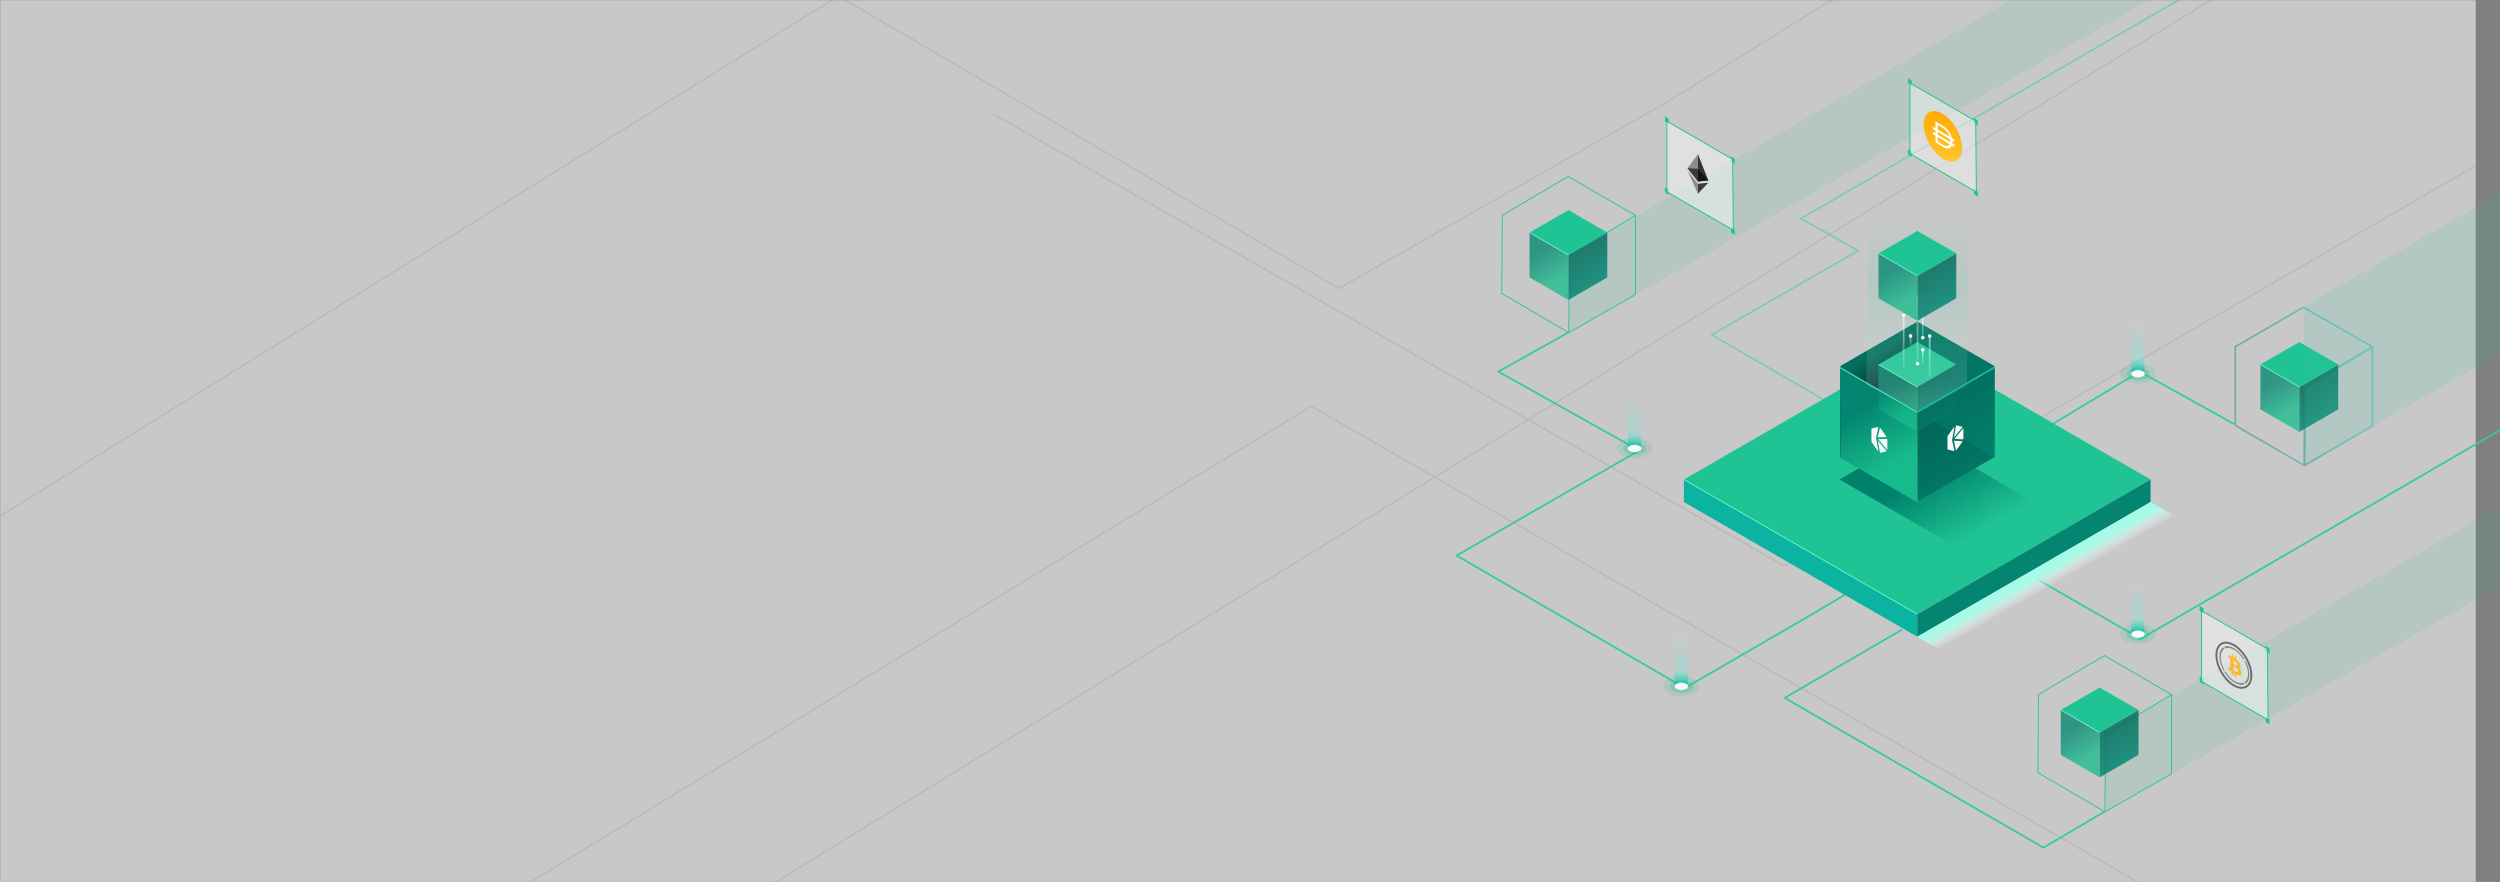 <?xml version="1.0" encoding="UTF-8"?>
<svg width="1440px" height="508px" viewBox="0 0 1440 508" version="1.1" xmlns="http://www.w3.org/2000/svg" xmlns:xlink="http://www.w3.org/1999/xlink">
    <rect x="0" y="0" width="1440" height="508" fill="#808080" stroke="none"/>
    <!-- Generator: Sketch 64 (93537) - https://sketch.com -->
    <title>bgr-header</title>
    <desc>Created with Sketch.</desc>
    <defs>
        <rect id="path-1" x="0" y="0" width="1440" height="528"></rect>
        <rect id="path-3" x="0" y="0" width="1440" height="528"></rect>
        <rect id="path-5" x="0" y="0" width="1440" height="528"></rect>
        <rect id="path-7" x="0" y="0" width="1440" height="528"></rect>
        <rect id="path-9" x="0" y="0" width="1440" height="528"></rect>
        <rect id="path-11" x="0" y="0" width="1440" height="528"></rect>
        <linearGradient x1="58.333%" y1="74.971%" x2="41.667%" y2="24.967%" id="linearGradient-13">
            <stop stop-color="#038571" offset="0%"></stop>
            <stop stop-color="#046E5F" offset="100%"></stop>
        </linearGradient>
        <linearGradient x1="58.333%" y1="74.971%" x2="41.667%" y2="24.967%" id="linearGradient-14">
            <stop stop-color="#17BB8B" offset="0%"></stop>
            <stop stop-color="#038571" offset="100%"></stop>
        </linearGradient>
        <linearGradient x1="66.667%" y1="66.656%" x2="33.333%" y2="33.32%" id="linearGradient-15">
            <stop stop-color="#20C494" offset="0%"></stop>
            <stop stop-color="#00816C" offset="100%"></stop>
        </linearGradient>
        <linearGradient x1="58.333%" y1="74.971%" x2="41.667%" y2="24.967%" id="linearGradient-16">
            <stop stop-color="#000000" offset="0%"></stop>
            <stop stop-color="#046E5F" offset="100%"></stop>
        </linearGradient>
        <linearGradient x1="58.333%" y1="74.971%" x2="41.667%" y2="24.967%" id="linearGradient-17">
            <stop stop-color="#17BB8B" offset="0%"></stop>
            <stop stop-color="#038571" offset="100%"></stop>
        </linearGradient>
        <linearGradient x1="49.168%" y1="169.031%" x2="49.168%" y2="13.678%" id="linearGradient-18">
            <stop stop-color="#20C494" offset="0%"></stop>
            <stop stop-color="#20C494" offset="18.391%"></stop>
            <stop stop-color="#FFFFFF" stop-opacity="0.259" offset="51.655%"></stop>
            <stop stop-color="#20C494" stop-opacity="0.233" offset="81.261%"></stop>
            <stop stop-color="#20C494" stop-opacity="0" offset="100%"></stop>
        </linearGradient>
        <linearGradient x1="50%" y1="99.7%" x2="50%" y2="0%" id="linearGradient-19">
            <stop stop-color="#FFFFFF" stop-opacity="0.262" offset="0%"></stop>
            <stop stop-color="#FFFFFF" stop-opacity="0.669" offset="65.4%"></stop>
            <stop stop-color="#FFFFFF" stop-opacity="0.867" offset="86.054%"></stop>
            <stop stop-color="#FFFFFF" offset="100%"></stop>
        </linearGradient>
        <linearGradient x1="50%" y1="99.7%" x2="50%" y2="0%" id="linearGradient-20">
            <stop stop-color="#FFFFFF" stop-opacity="0.262" offset="0%"></stop>
            <stop stop-color="#FFFFFF" stop-opacity="0.669" offset="65.4%"></stop>
            <stop stop-color="#FFFFFF" stop-opacity="0.867" offset="86.054%"></stop>
            <stop stop-color="#FFFFFF" offset="100%"></stop>
        </linearGradient>
        <linearGradient x1="50%" y1="99.7%" x2="50%" y2="0%" id="linearGradient-21">
            <stop stop-color="#FFFFFF" stop-opacity="0.262" offset="0%"></stop>
            <stop stop-color="#FFFFFF" stop-opacity="0.669" offset="65.4%"></stop>
            <stop stop-color="#FFFFFF" stop-opacity="0.867" offset="86.054%"></stop>
            <stop stop-color="#FFFFFF" offset="100%"></stop>
        </linearGradient>
        <linearGradient x1="50%" y1="99.7%" x2="50%" y2="0%" id="linearGradient-22">
            <stop stop-color="#FFFFFF" stop-opacity="0.262" offset="0%"></stop>
            <stop stop-color="#FFFFFF" stop-opacity="0.669" offset="65.4%"></stop>
            <stop stop-color="#FFFFFF" stop-opacity="0.867" offset="86.054%"></stop>
            <stop stop-color="#FFFFFF" offset="100%"></stop>
        </linearGradient>
        <linearGradient x1="50%" y1="99.7%" x2="50%" y2="0%" id="linearGradient-23">
            <stop stop-color="#FFFFFF" stop-opacity="0.262" offset="0%"></stop>
            <stop stop-color="#FFFFFF" stop-opacity="0.669" offset="65.4%"></stop>
            <stop stop-color="#FFFFFF" stop-opacity="0.867" offset="86.054%"></stop>
            <stop stop-color="#FFFFFF" offset="100%"></stop>
        </linearGradient>
        <linearGradient x1="50%" y1="99.7%" x2="50%" y2="0%" id="linearGradient-24">
            <stop stop-color="#FFFFFF" stop-opacity="0.262" offset="0%"></stop>
            <stop stop-color="#FFFFFF" stop-opacity="0.669" offset="65.4%"></stop>
            <stop stop-color="#FFFFFF" stop-opacity="0.867" offset="86.054%"></stop>
            <stop stop-color="#FFFFFF" offset="100%"></stop>
        </linearGradient>
        <linearGradient x1="58.333%" y1="74.971%" x2="41.667%" y2="24.967%" id="linearGradient-25">
            <stop stop-color="#038571" offset="0%"></stop>
            <stop stop-color="#046E5F" offset="100%"></stop>
        </linearGradient>
        <linearGradient x1="50%" y1="50%" x2="44.697%" y2="44.575%" id="linearGradient-26">
            <stop stop-color="#FFFFFF" stop-opacity="0" offset="0%"></stop>
            <stop stop-color="#A7FBE6" offset="100%"></stop>
        </linearGradient>
        <linearGradient x1="-0.404%" y1="50.101%" x2="100.8%" y2="50.101%" id="linearGradient-27">
            <stop stop-color="#007D79" offset="13%"></stop>
            <stop stop-color="#009E9A" offset="44%"></stop>
            <stop stop-color="#00BAB6" offset="79%"></stop>
        </linearGradient>
        <linearGradient x1="-0.811%" y1="50%" x2="100.811%" y2="50%" id="linearGradient-28">
            <stop stop-color="#007D79" offset="13%"></stop>
            <stop stop-color="#009E9A" offset="44%"></stop>
            <stop stop-color="#00BAB6" offset="79%"></stop>
        </linearGradient>
        <linearGradient x1="50%" y1="100%" x2="50%" y2="0.821%" id="linearGradient-29">
            <stop stop-color="#0AB4A0" offset="0%"></stop>
            <stop stop-color="#6FEDD9" stop-opacity="0.317" offset="30.931%"></stop>
            <stop stop-color="#6FEDD9" stop-opacity="0.119" offset="77.745%"></stop>
            <stop stop-color="#A7FBE6" stop-opacity="0" offset="100%"></stop>
        </linearGradient>
        <linearGradient x1="50%" y1="100%" x2="50%" y2="0%" id="linearGradient-30">
            <stop stop-color="#FFC631" offset="0%"></stop>
            <stop stop-color="#FFA800" offset="100%"></stop>
        </linearGradient>
    </defs>
    <g id="Page-1" stroke="none" stroke-width="1" fill="none" fill-rule="evenodd">
        <g id="bgr-header">
            <mask id="mask-2" fill="white">
                <use xlink:href="#path-1"></use>
            </mask>
            <g id="path-1" fill-rule="nonzero"></g>
            <g id="Group-20" mask="url(#mask-2)">
                <g transform="translate(-14, -20)">
                    <g id="path-bgr" opacity="0.569">
                        <g id="Rectangle" transform="translate(720, 264) scale(-1, 1) rotate(-180) translate(-720, -264) ">
                            <g id="path-1-link"></g>
                            <g id="path-1-link" fill="#FFFFFF">
                                <rect id="path-1" x="0" y="0" width="1440" height="528"></rect>
                            </g>
                        </g>
                        <g id="Path-9-Clipped">
                            <mask id="mask-4" fill="white">
                                <use xlink:href="#path-3"></use>
                            </mask>
                            <g id="path-1"></g>
                            <line x1="1670" y1="-215" x2="251" y2="656.998" id="Path-9" stroke="#E8E8E8" mask="url(#mask-4)"></line>
                        </g>
                        <g id="Path-11-Clipped">
                            <mask id="mask-6" fill="white">
                                <use xlink:href="#path-5"></use>
                            </mask>
                            <g id="path-1"></g>
                            <polyline id="Path-11" stroke="#E8E8E8" mask="url(#mask-6)" points="934.706 -346 1558 29.033 1455.4 106.5 1041.711 346 586.408 85.774"></polyline>
                        </g>
                        <g id="Path-12-Clipped">
                            <mask id="mask-8" fill="white">
                                <use xlink:href="#path-7"></use>
                            </mask>
                            <g id="path-1"></g>
                            <line x1="793" y1="-166" x2="0" y2="326.002" id="Path-12" stroke="#E8E8E8" mask="url(#mask-8)"></line>
                        </g>
                        <g id="Path-13-Clipped">
                            <mask id="mask-10" fill="white">
                                <use xlink:href="#path-9"></use>
                            </mask>
                            <g id="path-1"></g>
                            <polyline id="Path-13" stroke="#E8E8E8" mask="url(#mask-10)" points="102 -213 785.125 186.13 973.188 79.387 1445 -213"></polyline>
                        </g>
                        <g id="Path-14-Clipped">
                            <mask id="mask-12" fill="white">
                                <use xlink:href="#path-11"></use>
                            </mask>
                            <g id="path-1"></g>
                            <polyline id="Path-14" stroke="#E8E8E8" mask="url(#mask-12)" points="773.628 877 263 562.5 769.355 253.971 1500.637 675.074"></polyline>
                        </g>
                    </g>
                    <g id="illustration-header" transform="translate(853, 5)">
                        <g id="Group-3">
                            <polyline id="Path-5" stroke="#31CB9E" points="64.157 206.628 24.021 229.068 105.15 274.5 0 334.979 131.493 411.319 205.261 368.5 327.676 295.662 303.822 282.997 393.488 229.068 447.926 259.312"></polyline>
                            <polyline id="Path-2" stroke="#31CB9E" points="326.979 344.36 394 382.953 604.979 260.5 647.637 265.36"></polyline>
                            <polyline id="Path-5" stroke="#31CB9E" opacity="0.491" points="292 8.828 420 12.641 198.299 140.919 231.275 159.379 147 207.836 252.388 269"></polyline>
                            <g id="Group-6" transform="translate(25, 0)">
                                <g id="Group-Copy" transform="translate(0.157, 116.628)" stroke="#20C494" stroke-width="0.5">
                                    <path d="M39.125,0 L77.843,22.48 L39.704,45.297 L39.473,90 L0.843,67.401 L1.166,22.379 L39.125,0 Z M77.843,22.5 L77.843,68.072 L39.473,90 L39.704,45.311 L77.843,22.5 Z" id="Combined-Shape"></path>
                                </g>
                                <polygon id="Path" fill="#20C494" fill-rule="nonzero" opacity="0.106" points="40 161.628 40 206.628 399 0.678 319.021 0.678"></polygon>
                            </g>
                            <g id="Group-4" transform="translate(334, 296)">
                                <g id="Group-8">
                                    <g id="Group-Copy" transform="translate(0, 96.628)" stroke="#20C494" stroke-width="0.5">
                                        <path d="M39.125,0 L77.843,22.48 L39.704,45.297 L39.473,90 L0.843,67.401 L1.166,22.379 L39.125,0 Z M77.843,22.5 L77.843,68.072 L39.473,90 L39.704,45.311 L77.843,22.5 Z" id="Combined-Shape"></path>
                                    </g>
                                    <polygon id="Path" fill="#20C494" fill-rule="nonzero" opacity="0.106" points="39.843 141.628 39.843 186.628 287 44.911 285.562 8.52651283e-14"></polygon>
                                </g>
                                <g id="Group-2" transform="translate(14, 115)">
                                    <polygon id="Path" fill="url(#linearGradient-13)" fill-rule="nonzero" opacity="0.846" points="44.8 38.8 44.8 12.96 22.4 25.88 22.4 51.76"></polygon>
                                    <polygon id="Path" fill="url(#linearGradient-14)" fill-rule="nonzero" opacity="0.769" points="-1.81188398e-13 38.8 -1.81188398e-13 12.96 22.4 25.88 22.4 51.76"></polygon>
                                    <polygon id="Path" fill="#20C494" fill-rule="nonzero" points="44.8 12.96 22.4 -5.32907052e-15 8.8817842e-14 12.96 22.4 25.88"></polygon>
                                    <line x1="22.4" y1="25.88" x2="-1.81188398e-13" y2="12.96" id="Path" stroke="#6AEFC8" stroke-width="0.5"></line>
                                </g>
                            </g>
                            <g id="Group-10" transform="translate(189, 377)" stroke="#31CB9E">
                                <polyline id="Path-3" points="67.733 0.562 0 40 149 126.242 184 105.628"></polyline>
                            </g>
                            <g id="LightSource2" transform="translate(130.926, 123)">
                                <polygon id="Path" fill="#20C494" fill-rule="nonzero" points="268.8 168.2 134.4 90.6 0 168.2 134.4 245.8"></polygon>
                                <polygon id="Path" fill="#0AB4A0" fill-rule="nonzero" points="134.4 245.8 134.4 258.76 0 181.16 0 168.2"></polygon>
                                <polygon id="Path" fill="#038571" fill-rule="nonzero" points="268.8 168.2 134.4 245.8 134.4 258.76 268.8 181.16"></polygon>
                                <line x1="134.4" y1="245.8" x2="0" y2="168.2" id="Path" stroke="#68F4CB" stroke-width="0.5"></line>
                                <polygon id="Path" fill="url(#linearGradient-15)" fill-rule="nonzero" points="89.6 168.2 179.2 219.96 224 194.04 134.4 142.36"></polygon>
                                <polygon id="Path" fill="#005548" fill-rule="nonzero" points="179.2 154.92 134.4 129 89.6 154.92 134.4 180.76"></polygon>
                                <polygon id="Path" fill="url(#linearGradient-16)" fill-rule="nonzero" points="134.874 128.68 134.874 77 90.074 102.84 90.074 154.6"></polygon>
                                <polygon id="Path" fill="url(#linearGradient-17)" fill-rule="nonzero" points="90.074 155.68 90.074 104 134.874 129.84 134.874 181.6"></polygon>
                                <polygon id="Path" fill="#007563" fill-rule="nonzero" points="134.074 128.68 134.074 77 178.874 102.84 178.874 154.6"></polygon>
                                <g id="Group-2" transform="translate(112.074, 89)">
                                    <polygon id="Path" fill="url(#linearGradient-13)" fill-rule="nonzero" opacity="0.846" points="44.8 38.8 44.8 12.96 22.4 25.88 22.4 51.76"></polygon>
                                    <polygon id="Path" fill="url(#linearGradient-14)" fill-rule="nonzero" opacity="0.769" points="-1.81188398e-13 38.8 -1.81188398e-13 12.96 22.4 25.88 22.4 51.76"></polygon>
                                    <polygon id="Path" fill="#20C494" fill-rule="nonzero" points="44.8 12.96 22.4 -5.32907052e-15 8.8817842e-14 12.96 22.4 25.88"></polygon>
                                    <line x1="22.4" y1="25.88" x2="-1.81188398e-13" y2="12.96" id="Path" stroke="#6AEFC8" stroke-width="0.5"></line>
                                </g>
                                <polygon id="Path" fill="url(#linearGradient-18)" fill-rule="nonzero" opacity="0.487" points="162.97 114.704 164.945 5.19202736e-14 107.147 5.19202736e-14 105.072 113.771 134.983 129"></polygon>
                                <g id="Group-5" transform="translate(125.074, 62)" fill-rule="nonzero">
                                    <rect id="Rectangle" fill="url(#linearGradient-19)" opacity="0.633" x="12" y="12" width="1" height="13" rx="0.5"></rect>
                                    <circle id="Oval" fill="#FFFFFF" cx="12.5" cy="24.5" r="1"></circle>
                                    <circle id="Oval" fill="#FFFFFF" opacity="0.818" cx="9.5" cy="1.5" r="1"></circle>
                                    <rect id="Rectangle" fill="url(#linearGradient-20)" opacity="0.633" x="5" y="23" width="1" height="6" rx="0.5"></rect>
                                    <circle id="Oval" fill="#FFFFFF" cx="5.5" cy="23.5" r="1"></circle>
                                    <rect id="Rectangle" fill="url(#linearGradient-21)" opacity="0.633" x="12" y="31" width="1" height="9" rx="0.5"></rect>
                                    <circle id="Oval" fill="#FFFFFF" cx="12.5" cy="31.5" r="1"></circle>
                                    <rect id="Rectangle" fill="url(#linearGradient-22)" opacity="0.633" x="9" y="1" width="1" height="39" rx="0.5"></rect>
                                    <rect id="Rectangle" fill="url(#linearGradient-23)" opacity="0.633" x="16" y="23" width="1" height="24" rx="0.5"></rect>
                                    <circle id="Oval" fill="#FFFFFF" cx="9.5" cy="39.5" r="1"></circle>
                                    <circle id="Oval" fill="#FFFFFF" cx="16.5" cy="23.5" r="1"></circle>
                                    <rect id="Rectangle" fill="url(#linearGradient-24)" opacity="0.633" x="1" y="11" width="1" height="31" rx="0.5"></rect>
                                    <circle id="Oval" fill="#FFFFFF" cx="1.5" cy="11.5" r="1"></circle>
                                </g>
                                <g id="Group-2" transform="translate(112.074, 25)">
                                    <polygon id="Path" fill="url(#linearGradient-13)" fill-rule="nonzero" opacity="0.846" points="44.8 38.8 44.8 12.96 22.4 25.88 22.4 51.76"></polygon>
                                    <polygon id="Path" fill="url(#linearGradient-14)" fill-rule="nonzero" opacity="0.769" points="-1.81188398e-13 38.8 -1.81188398e-13 12.96 22.4 25.88 22.4 51.76"></polygon>
                                    <polygon id="Path" fill="#20C494" fill-rule="nonzero" points="44.8 12.96 22.4 -5.32907052e-15 8.8817842e-14 12.96 22.4 25.88"></polygon>
                                    <line x1="22.4" y1="25.88" x2="-1.81188398e-13" y2="12.96" id="Path" stroke="#6AEFC8" stroke-width="0.5"></line>
                                </g>
                                <polygon id="Path" fill="url(#linearGradient-25)" fill-rule="nonzero" opacity="0.658" points="179.2 155.24 179.2 103.56 134.4 129.4 134.4 181.16"></polygon>
                                <line x1="134.4" y1="129.4" x2="89.6" y2="103.56" id="Path" stroke="#4DDFB4" stroke-width="0.5"></line>
                                <line x1="134.4" y1="129.4" x2="89.6" y2="103.56" id="Path" stroke="#4DDFB4" stroke-width="0.5"></line>
                                <polygon id="Path" fill="url(#linearGradient-26)" fill-rule="nonzero" points="134.4 258.76 161.6 274.44 294.96 196.2 268.8 181.16"></polygon>
                                <line x1="178.874" y1="103.56" x2="134.4" y2="129.4" id="Path-10" stroke="#1BB8A1"></line>
                            </g>
                            <g id="Group-16" transform="translate(238.926, 257)">
                                <g id="Group-7" transform="translate(0, 4)" fill="#F9F9F9" fill-rule="nonzero">
                                    <path d="M3.919,6.969 L8.804,12.874 C8.974,13.081 9.188,13.071 9.188,12.857 L9.188,7.247 C9.188,7.033 8.974,6.774 8.804,6.781 L3.919,6.969 Z" id="Fill-1"></path>
                                    <path d="M5.275,0.712 C5.126,0.501 4.909,0.46 4.869,0.637 L3.684,5.939 L8.495,5.754 C8.654,5.748 8.669,5.513 8.523,5.307" id="Fill-3"></path>
                                    <path d="M8.526,14.021 C8.671,13.986 8.657,13.734 8.498,13.542 L3.684,7.721 L4.869,14.412 C4.909,14.635 5.126,14.849 5.275,14.813" id="Fill-6"></path>
                                    <path d="M2.669,6.236 L3.946,0.522 C3.996,0.298 3.729,-0.042 3.54,0.004 L0.267,0.802 C0.098,0.843 3.38218342e-13,1.002 3.38218342e-13,1.232 L3.38218342e-13,8.115 C3.38218342e-13,8.345 0.099,8.62 0.267,8.858 L3.54,13.488 C3.729,13.756 3.996,13.729 3.946,13.446 L2.669,6.236 Z" id="Fill-9"></path>
                                </g>
                                <polygon id="Clip-4" points="2.662 0 9.72 4.133 9.72 13.013 2.662 8.88"></polygon>
                                <polygon id="Clip-7" points="2.662 11.426 9.724 15.56 9.724 24.443 2.662 20.308"></polygon>
                            </g>
                            <g id="Group-16" transform="translate(286.426, 268.5) scale(-1, 1) translate(-286.426, -268.5) translate(280.926, 256)">
                                <g id="Group-5" transform="translate(0, 4)" fill="#F9F9F9" fill-rule="nonzero">
                                    <path d="M5.268,7.831 L0.384,8.083 C0.213,8.092 3.97903932e-13,7.836 3.97903932e-13,7.622 L3.97903932e-13,2.012 C3.97903932e-13,1.798 0.213,1.785 0.384,1.99 L5.268,7.831 Z" id="Fill-1"></path>
                                    <path d="M3.912,0.005 C4.062,-0.034 4.279,0.177 4.318,0.4 L5.504,7.074 L0.692,1.32 C0.533,1.129 0.519,0.878 0.664,0.84" id="Fill-3"></path>
                                    <path d="M0.662,9.552 C0.516,9.347 0.531,9.113 0.69,9.104 L5.504,8.856 L4.319,14.175 C4.279,14.352 4.062,14.315 3.912,14.106" id="Fill-6"></path>
                                    <path d="M6.519,8.546 L5.241,1.353 C5.191,1.071 5.458,1.04 5.648,1.305 L8.921,5.892 C9.089,6.128 9.188,6.4 9.188,6.63 L9.188,13.514 C9.188,13.744 9.089,13.904 8.921,13.947 L5.648,14.789 C5.458,14.838 5.191,14.502 5.241,14.277 L6.519,8.546 Z" id="Fill-9"></path>
                                </g>
                                <polygon id="Clip-4" points="3.662 0 10.72 4.133 10.72 13.013 3.662 8.88"></polygon>
                                <polygon id="Clip-7" points="3.662 11.426 10.724 15.56 10.724 24.443 3.662 20.308"></polygon>
                            </g>
                        </g>
                        <g id="Group" opacity="0.4" transform="translate(448, 192)">
                            <polygon id="Path" stroke="url(#linearGradient-27)" points="39.779 0 0.509 22.729 0.509 68.062 40.137 91 40.374 45.801 79.509 22.729"></polygon>
                            <polygon id="Path" stroke="url(#linearGradient-28)" points="40.744 45.98 40.509 91 79.509 68.38 79.509 23"></polygon>
                        </g>
                        <g id="Group-2" transform="translate(463, 212)">
                            <polygon id="Path" fill="url(#linearGradient-13)" fill-rule="nonzero" opacity="0.846" points="44.8 38.8 44.8 12.96 22.4 25.88 22.4 51.76"></polygon>
                            <polygon id="Path" fill="url(#linearGradient-14)" fill-rule="nonzero" opacity="0.769" points="-1.81188398e-13 38.8 -1.81188398e-13 12.96 22.4 25.88 22.4 51.76"></polygon>
                            <polygon id="Path" fill="#20C494" fill-rule="nonzero" points="44.8 12.96 22.4 -5.32907052e-15 8.8817842e-14 12.96 22.4 25.88"></polygon>
                            <line x1="22.4" y1="25.88" x2="-1.81188398e-13" y2="12.96" id="Path" stroke="#6AEFC8" stroke-width="0.5"></line>
                        </g>
                        <g id="Group-2" transform="translate(42, 136)">
                            <polygon id="Path" fill="url(#linearGradient-13)" fill-rule="nonzero" opacity="0.846" points="44.8 38.8 44.8 12.96 22.4 25.88 22.4 51.76"></polygon>
                            <polygon id="Path" fill="url(#linearGradient-14)" fill-rule="nonzero" opacity="0.769" points="-1.81188398e-13 38.8 -1.81188398e-13 12.96 22.4 25.88 22.4 51.76"></polygon>
                            <polygon id="Path" fill="#20C494" fill-rule="nonzero" points="44.8 12.96 22.4 -5.32907052e-15 8.8817842e-14 12.96 22.4 25.88"></polygon>
                            <line x1="22.4" y1="25.88" x2="-1.81188398e-13" y2="12.96" id="Path" stroke="#6AEFC8" stroke-width="0.5"></line>
                        </g>
                        <polygon id="Path" fill="#31CB9E" fill-rule="nonzero" opacity="0.137" points="488 191.45 488.197 283 616.872 209.552 617 117"></polygon>
                        <g id="Group" transform="translate(382, 200)" fill-rule="nonzero">
                            <g id="Path" opacity="0.15" transform="translate(0, 24)" fill="#20C494">
                                <path d="M17.702,1.908 C21.76,4.222 21.778,7.98 17.755,10.303 C13.732,12.626 7.179,12.626 3.121,10.303 C-0.937,7.98 -0.955,4.222 3.076,1.908 C7.108,-0.406 13.652,-0.415 17.702,1.908"></path>
                            </g>
                            <g id="Path" opacity="0.3" transform="translate(3.6, 26.4)" fill="#20C494">
                                <path d="M11.703,1.352 C14.34,2.817 14.349,5.191 11.703,6.656 C8.714,8.121 5.179,8.121 2.19,6.656 C-0.438,5.191 -0.456,2.817 2.19,1.352 C5.179,-0.113 8.714,-0.113 11.703,1.352"></path>
                            </g>
                            <g id="Rectangle" transform="translate(6.6, 0)" fill="url(#linearGradient-29)">
                                <rect x="0.052" y="0.267" width="7.505" height="30"></rect>
                            </g>
                            <path d="M13.253,28.814 C14.778,29.649 14.787,30.96 13.253,31.786 C11.523,32.605 9.477,32.605 7.747,31.786 C6.222,30.951 6.213,29.632 7.747,28.814 C9.477,27.995 11.523,27.995 13.253,28.814" id="Path" fill="#F9F9F9"></path>
                        </g>
                        <g id="Group" transform="translate(92, 243)" fill-rule="nonzero">
                            <g id="Path" opacity="0.15" transform="translate(0, 24)" fill="#20C494">
                                <path d="M17.702,1.908 C21.76,4.222 21.778,7.98 17.755,10.303 C13.732,12.626 7.179,12.626 3.121,10.303 C-0.937,7.98 -0.955,4.222 3.076,1.908 C7.108,-0.406 13.652,-0.415 17.702,1.908"></path>
                            </g>
                            <g id="Path" opacity="0.3" transform="translate(3.6, 26.4)" fill="#20C494">
                                <path d="M11.703,1.352 C14.34,2.817 14.349,5.191 11.703,6.656 C8.714,8.121 5.179,8.121 2.19,6.656 C-0.438,5.191 -0.456,2.817 2.19,1.352 C5.179,-0.113 8.714,-0.113 11.703,1.352"></path>
                            </g>
                            <g id="Rectangle" transform="translate(6.6, 0)" fill="url(#linearGradient-29)">
                                <rect x="0.052" y="0.267" width="7.505" height="30"></rect>
                            </g>
                            <path d="M13.253,28.814 C14.778,29.649 14.787,30.96 13.253,31.786 C11.523,32.605 9.477,32.605 7.747,31.786 C6.222,30.951 6.213,29.632 7.747,28.814 C9.477,27.995 11.523,27.995 13.253,28.814" id="Path" fill="#F9F9F9"></path>
                        </g>
                        <g id="Group" transform="translate(382, 350)" fill-rule="nonzero">
                            <g id="Path" opacity="0.15" transform="translate(0, 24)" fill="#20C494">
                                <path d="M17.702,1.908 C21.76,4.222 21.778,7.98 17.755,10.303 C13.732,12.626 7.179,12.626 3.121,10.303 C-0.937,7.98 -0.955,4.222 3.076,1.908 C7.108,-0.406 13.652,-0.415 17.702,1.908"></path>
                            </g>
                            <g id="Path" opacity="0.3" transform="translate(3.6, 26.4)" fill="#20C494">
                                <path d="M11.703,1.352 C14.34,2.817 14.349,5.191 11.703,6.656 C8.714,8.121 5.179,8.121 2.19,6.656 C-0.438,5.191 -0.456,2.817 2.19,1.352 C5.179,-0.113 8.714,-0.113 11.703,1.352"></path>
                            </g>
                            <g id="Rectangle" transform="translate(6.6, 0)" fill="url(#linearGradient-29)">
                                <rect x="0.052" y="0.267" width="7.505" height="30"></rect>
                            </g>
                            <path d="M13.253,28.814 C14.778,29.649 14.787,30.96 13.253,31.786 C11.523,32.605 9.477,32.605 7.747,31.786 C6.222,30.951 6.213,29.632 7.747,28.814 C9.477,27.995 11.523,27.995 13.253,28.814" id="Path" fill="#F9F9F9"></path>
                        </g>
                        <g id="Group" transform="translate(119, 380)" fill-rule="nonzero">
                            <g id="Path" opacity="0.15" transform="translate(0, 24)" fill="#20C494">
                                <path d="M17.702,1.908 C21.76,4.222 21.778,7.98 17.755,10.303 C13.732,12.626 7.179,12.626 3.121,10.303 C-0.937,7.98 -0.955,4.222 3.076,1.908 C7.108,-0.406 13.652,-0.415 17.702,1.908"></path>
                            </g>
                            <g id="Path" opacity="0.3" transform="translate(3.6, 26.4)" fill="#20C494">
                                <path d="M11.703,1.352 C14.34,2.817 14.349,5.191 11.703,6.656 C8.714,8.121 5.179,8.121 2.19,6.656 C-0.438,5.191 -0.456,2.817 2.19,1.352 C5.179,-0.113 8.714,-0.113 11.703,1.352"></path>
                            </g>
                            <g id="Rectangle" transform="translate(6.6, 0)" fill="url(#linearGradient-29)">
                                <rect x="0.052" y="0.267" width="7.505" height="30"></rect>
                            </g>
                            <path d="M13.253,28.814 C14.778,29.649 14.787,30.96 13.253,31.786 C11.523,32.605 9.477,32.605 7.747,31.786 C6.222,30.951 6.213,29.632 7.747,28.814 C9.477,27.995 11.523,27.995 13.253,28.814" id="Path" fill="#F9F9F9"></path>
                        </g>
                        <g id="Group-3" transform="translate(120, 82)" fill-rule="nonzero">
                            <polygon id="Path" fill="#20C494" points="0 2.903 0 0 2.24 1.474 2.24 4.48"></polygon>
                            <polygon id="Path" fill="#20C494" points="38 25.908 38 23 40.24 24.48 40.24 27.48"></polygon>
                            <polygon id="Path" fill="#20C494" points="38 66.783 38 63.88 40.24 65.354 40.24 68.36"></polygon>
                            <polygon id="Path" fill="#20C494" points="0 43.785 0 40.88 2.24 42.358 2.24 45.36"></polygon>
                            <polygon id="Path" stroke="#20C494" stroke-width="0.56" fill-opacity="0.436" fill="#FFFFFF" points="1.12 2.8 39.015 24.72 39.403 65.67 23.52 56.481 1.12 43.522"></polygon>
                        </g>
                        <g id="Group-50" transform="translate(428, 364)">
                            <g id="Group-3" fill-rule="nonzero">
                                <polygon id="Path" fill="#20C494" points="0 2.903 0 0 2.24 1.474 2.24 4.48"></polygon>
                                <polygon id="Path" fill="#20C494" points="38 25.908 38 23 40.24 24.48 40.24 27.48"></polygon>
                                <polygon id="Path" fill="#20C494" points="38 66.783 38 63.88 40.24 65.354 40.24 68.36"></polygon>
                                <polygon id="Path" fill="#20C494" points="0 43.785 0 40.88 2.24 42.358 2.24 45.36"></polygon>
                                <polygon id="Path" stroke="#20C494" stroke-width="0.56" fill-opacity="0.456" fill="#FFFFFF" points="1.12 2.8 39.015 24.72 39.403 65.67 23.52 56.481 1.12 43.522"></polygon>
                            </g>
                            <g id="Group-2" transform="translate(5, 17)">
                                <ellipse id="Oval" stroke="#6A6A6A" stroke-width="1.08" transform="translate(14.71, 17.173) rotate(-30) translate(-14.71, -17.173) " cx="14.71" cy="17.173" rx="8.23" ry="14.255"></ellipse>
                                <path d="M21.373,14.595 L20.819,14.884 C23.561,19.968 23.561,25.174 20.819,26.899 L21.373,27.867 C24.425,25.981 24.425,20.205 21.373,14.58 L21.373,14.595 Z" id="Fill-4" fill="#878787" fill-rule="nonzero"></path>
                                <path d="M9.714,7.506 C12.709,6.231 17.309,9.05 20.305,13.995 L20.86,13.706 C17.554,8.22 12.452,5.094 9.146,6.53 L9.714,7.506 Z" id="Fill-6" fill="#878787" fill-rule="nonzero"></path>
                                <path d="M9.196,19.785 C6.458,14.704 6.458,9.501 9.196,7.776 L8.642,6.808 C5.59,8.694 5.59,14.47 8.642,20.095 L9.196,19.785 Z" id="Fill-8" fill="#878787" fill-rule="nonzero"></path>
                                <path d="M20.3,27.167 C17.304,28.442 12.704,25.624 9.708,20.679 L9.154,20.968 C12.459,26.454 17.561,29.58 20.867,28.144 L20.3,27.167 Z" id="Fill-10" fill="#878787" fill-rule="nonzero"></path>
                                <path d="M16.135,14.045 L16.135,12.236 L15.159,11.639 L15.159,13.412 C14.902,13.255 14.64,13.094 14.379,12.945 L14.379,11.161 L13.409,10.567 L13.409,12.386 L11.432,11.175 L11.432,12.359 C11.432,12.359 12.153,12.786 12.142,12.794 C12.412,12.926 12.657,13.291 12.696,13.62 L12.696,18.602 C12.684,18.811 12.52,18.875 12.33,18.745 L12.326,18.743 C12.339,18.763 11.617,18.308 11.617,18.308 L11.423,19.512 L13.393,20.718 L13.393,22.567 L14.368,23.165 L14.368,21.343 L15.148,21.821 L15.148,23.634 L16.125,24.233 L16.125,22.405 C17.774,23.302 18.923,23.545 19.067,21.883 C19.184,20.546 18.6,19.559 17.666,18.734 C18.234,18.754 18.59,18.396 18.505,17.384 C18.395,16.004 17.397,14.953 16.135,14.045 Z M14.4,20.023 L14.4,17.583 C15.061,17.991 17.138,19.047 17.138,20.483 C17.138,21.858 15.061,20.428 14.4,20.023 Z M14.401,16.471 L14.401,14.256 C14.952,14.593 16.685,15.458 16.685,16.766 C16.685,18.024 14.952,16.809 14.401,16.471 Z" id="Fill-12" fill="#FFB42B" fill-rule="nonzero"></path>
                            </g>
                        </g>
                        <g id="Group-53" transform="translate(260, 60)" fill-rule="nonzero">
                            <g id="Group-3">
                                <polygon id="Path" fill="#20C494" points="0 2.903 0 0 2.24 1.474 2.24 4.48"></polygon>
                                <polygon id="Path" fill="#20C494" points="38 25.908 38 23 40.24 24.48 40.24 27.48"></polygon>
                                <polygon id="Path" fill="#20C494" points="38 66.783 38 63.88 40.24 65.354 40.24 68.36"></polygon>
                                <polygon id="Path" fill="#20C494" points="0 43.785 0 40.88 2.24 42.358 2.24 45.36"></polygon>
                                <polygon id="Path" stroke="#20C494" stroke-width="0.56" fill-opacity="0.394" fill="#FFFFFF" points="1.12 2.8 39.015 24.72 39.403 65.67 23.52 56.481 1.12 43.522"></polygon>
                            </g>
                            <g id="Group-49" transform="translate(9, 19)">
                                <path d="M11.104,27.438 C17.237,31.152 22.208,28.391 22.208,21.27 C22.208,14.15 17.237,5.366 11.104,1.652 C4.972,-2.063 0,0.699 0,7.819 C0,14.94 4.972,23.723 11.104,27.438 Z" id="Oval" fill="url(#linearGradient-30)"></path>
                                <path d="M16.815,17.255 C17.03,17.39 17.245,17.513 17.461,17.646 C17.593,17.728 17.653,17.7 17.651,17.542 C17.647,17.242 17.643,16.937 17.651,16.641 C17.657,16.462 17.595,16.35 17.436,16.256 C17.134,16.081 16.832,15.888 16.532,15.713 C16.411,15.657 16.299,15.5 16.269,15.345 C16.123,14.808 15.922,14.264 15.673,13.73 C14.578,11.398 13.082,9.759 11.317,8.615 C10.647,8.183 9.974,7.797 9.304,7.391 L7.123,6.07 C6.885,5.929 6.875,5.934 6.875,6.216 C6.873,7.322 6.875,8.431 6.873,9.539 C6.873,9.849 6.865,9.854 6.589,9.689 L5.702,9.152 C5.441,8.996 5.427,9.002 5.424,9.296 L5.424,10.046 C5.427,10.338 5.441,10.366 5.685,10.514 C6.006,10.71 6.327,10.907 6.645,11.095 C6.807,11.188 6.881,11.298 6.875,11.494 C6.867,11.818 6.867,12.147 6.875,12.481 C6.881,12.682 6.813,12.71 6.647,12.607 C6.31,12.394 5.971,12.2 5.631,11.987 C5.48,11.893 5.42,11.929 5.424,12.105 C5.429,12.415 5.429,12.722 5.422,13.026 C5.42,13.198 5.48,13.304 5.631,13.393 C5.958,13.584 6.285,13.786 6.612,13.987 C6.862,14.138 6.873,14.154 6.873,14.445 L6.873,17.575 C6.873,18.015 6.873,18.015 7.241,18.238 L11.067,20.555 C11.357,20.739 11.646,20.898 11.934,21.032 C13.916,21.899 15.408,21.685 16.236,20.01 C16.273,19.9 16.386,19.886 16.505,19.976 C16.817,20.172 17.132,20.351 17.446,20.549 C17.599,20.646 17.655,20.608 17.651,20.432 C17.645,20.114 17.647,19.8 17.651,19.488 C17.653,19.336 17.599,19.233 17.465,19.157 C17.243,19.025 17.02,18.883 16.798,18.751 C16.666,18.673 16.614,18.572 16.618,18.421 C16.625,18.074 16.627,17.724 16.621,17.37 C16.618,17.203 16.674,17.169 16.815,17.255 Z M8.28,8.001 C9.29,8.62 10.301,9.192 11.309,9.848 C12.853,10.857 14.104,12.334 14.909,14.419 C15.048,14.776 15.031,14.795 14.756,14.629 C13.678,13.978 12.6,13.323 11.522,12.67 C10.463,12.028 9.403,11.389 8.344,10.745 C8.054,10.57 8.044,10.551 8.044,10.212 C8.044,9.518 8.048,8.826 8.042,8.131 C8.04,7.923 8.106,7.896 8.28,8.001 Z M14.903,19.275 C14.601,19.71 14.175,19.977 13.662,20.053 C12.907,20.151 12.03,19.908 11.137,19.353 C10.194,18.794 9.252,18.214 8.311,17.644 C8.063,17.494 8.046,17.467 8.046,17.181 C8.044,16.502 8.044,15.823 8.046,15.144 C8.046,14.85 8.063,14.836 8.319,14.992 C9.391,15.639 10.461,16.289 11.532,16.938 L14.599,18.795 C14.655,18.829 14.709,18.859 14.764,18.896 C15.009,19.048 15.027,19.098 14.903,19.275 Z M15.207,17.787 C15.16,17.756 15.11,17.731 15.06,17.701 L8.377,13.653 C8.044,13.451 8.044,13.449 8.044,13.055 L8.044,12.262 C8.046,11.963 8.058,11.953 8.315,12.109 C9.453,12.796 10.592,13.485 11.731,14.175 C12.857,14.857 13.982,15.54 15.108,16.223 C15.387,16.392 15.385,16.391 15.42,16.741 C15.449,17.078 15.446,17.399 15.41,17.696 C15.396,17.836 15.338,17.873 15.207,17.787 Z" id="Shape" fill="#FFFFFF"></path>
                            </g>
                        </g>
                        <g id="Group-3" transform="translate(133, 103)" fill-rule="nonzero">
                            <polygon id="Shape" fill="#343434" points="5.998 0.806 5.867 1.249 5.867 16.312 5.998 16.541 11.996 15.912"></polygon>
                            <polygon id="Shape" fill="#8C8C8C" points="5.998 0.806 1.13686838e-13 8.905 5.998 16.541"></polygon>
                            <polygon id="Shape" fill="#3C3C3B" points="5.998 17.865 5.924 17.927 5.924 23.294 5.998 23.588 12 17.24"></polygon>
                            <polygon id="Shape" fill="#8C8C8C" points="5.998 23.588 5.998 17.865 1.13686838e-13 10.231"></polygon>
                            <polyline id="Shape" fill="#141414" points="11.996 15.911 5.998 9.23 5.998 16.541"></polyline>
                            <polyline id="Shape" fill="#393939" points="1.13686838e-13 8.905 5.998 16.541 5.998 9.23"></polyline>
                        </g>
                    </g>
                </g>
            </g>
        </g>
    </g>
</svg>